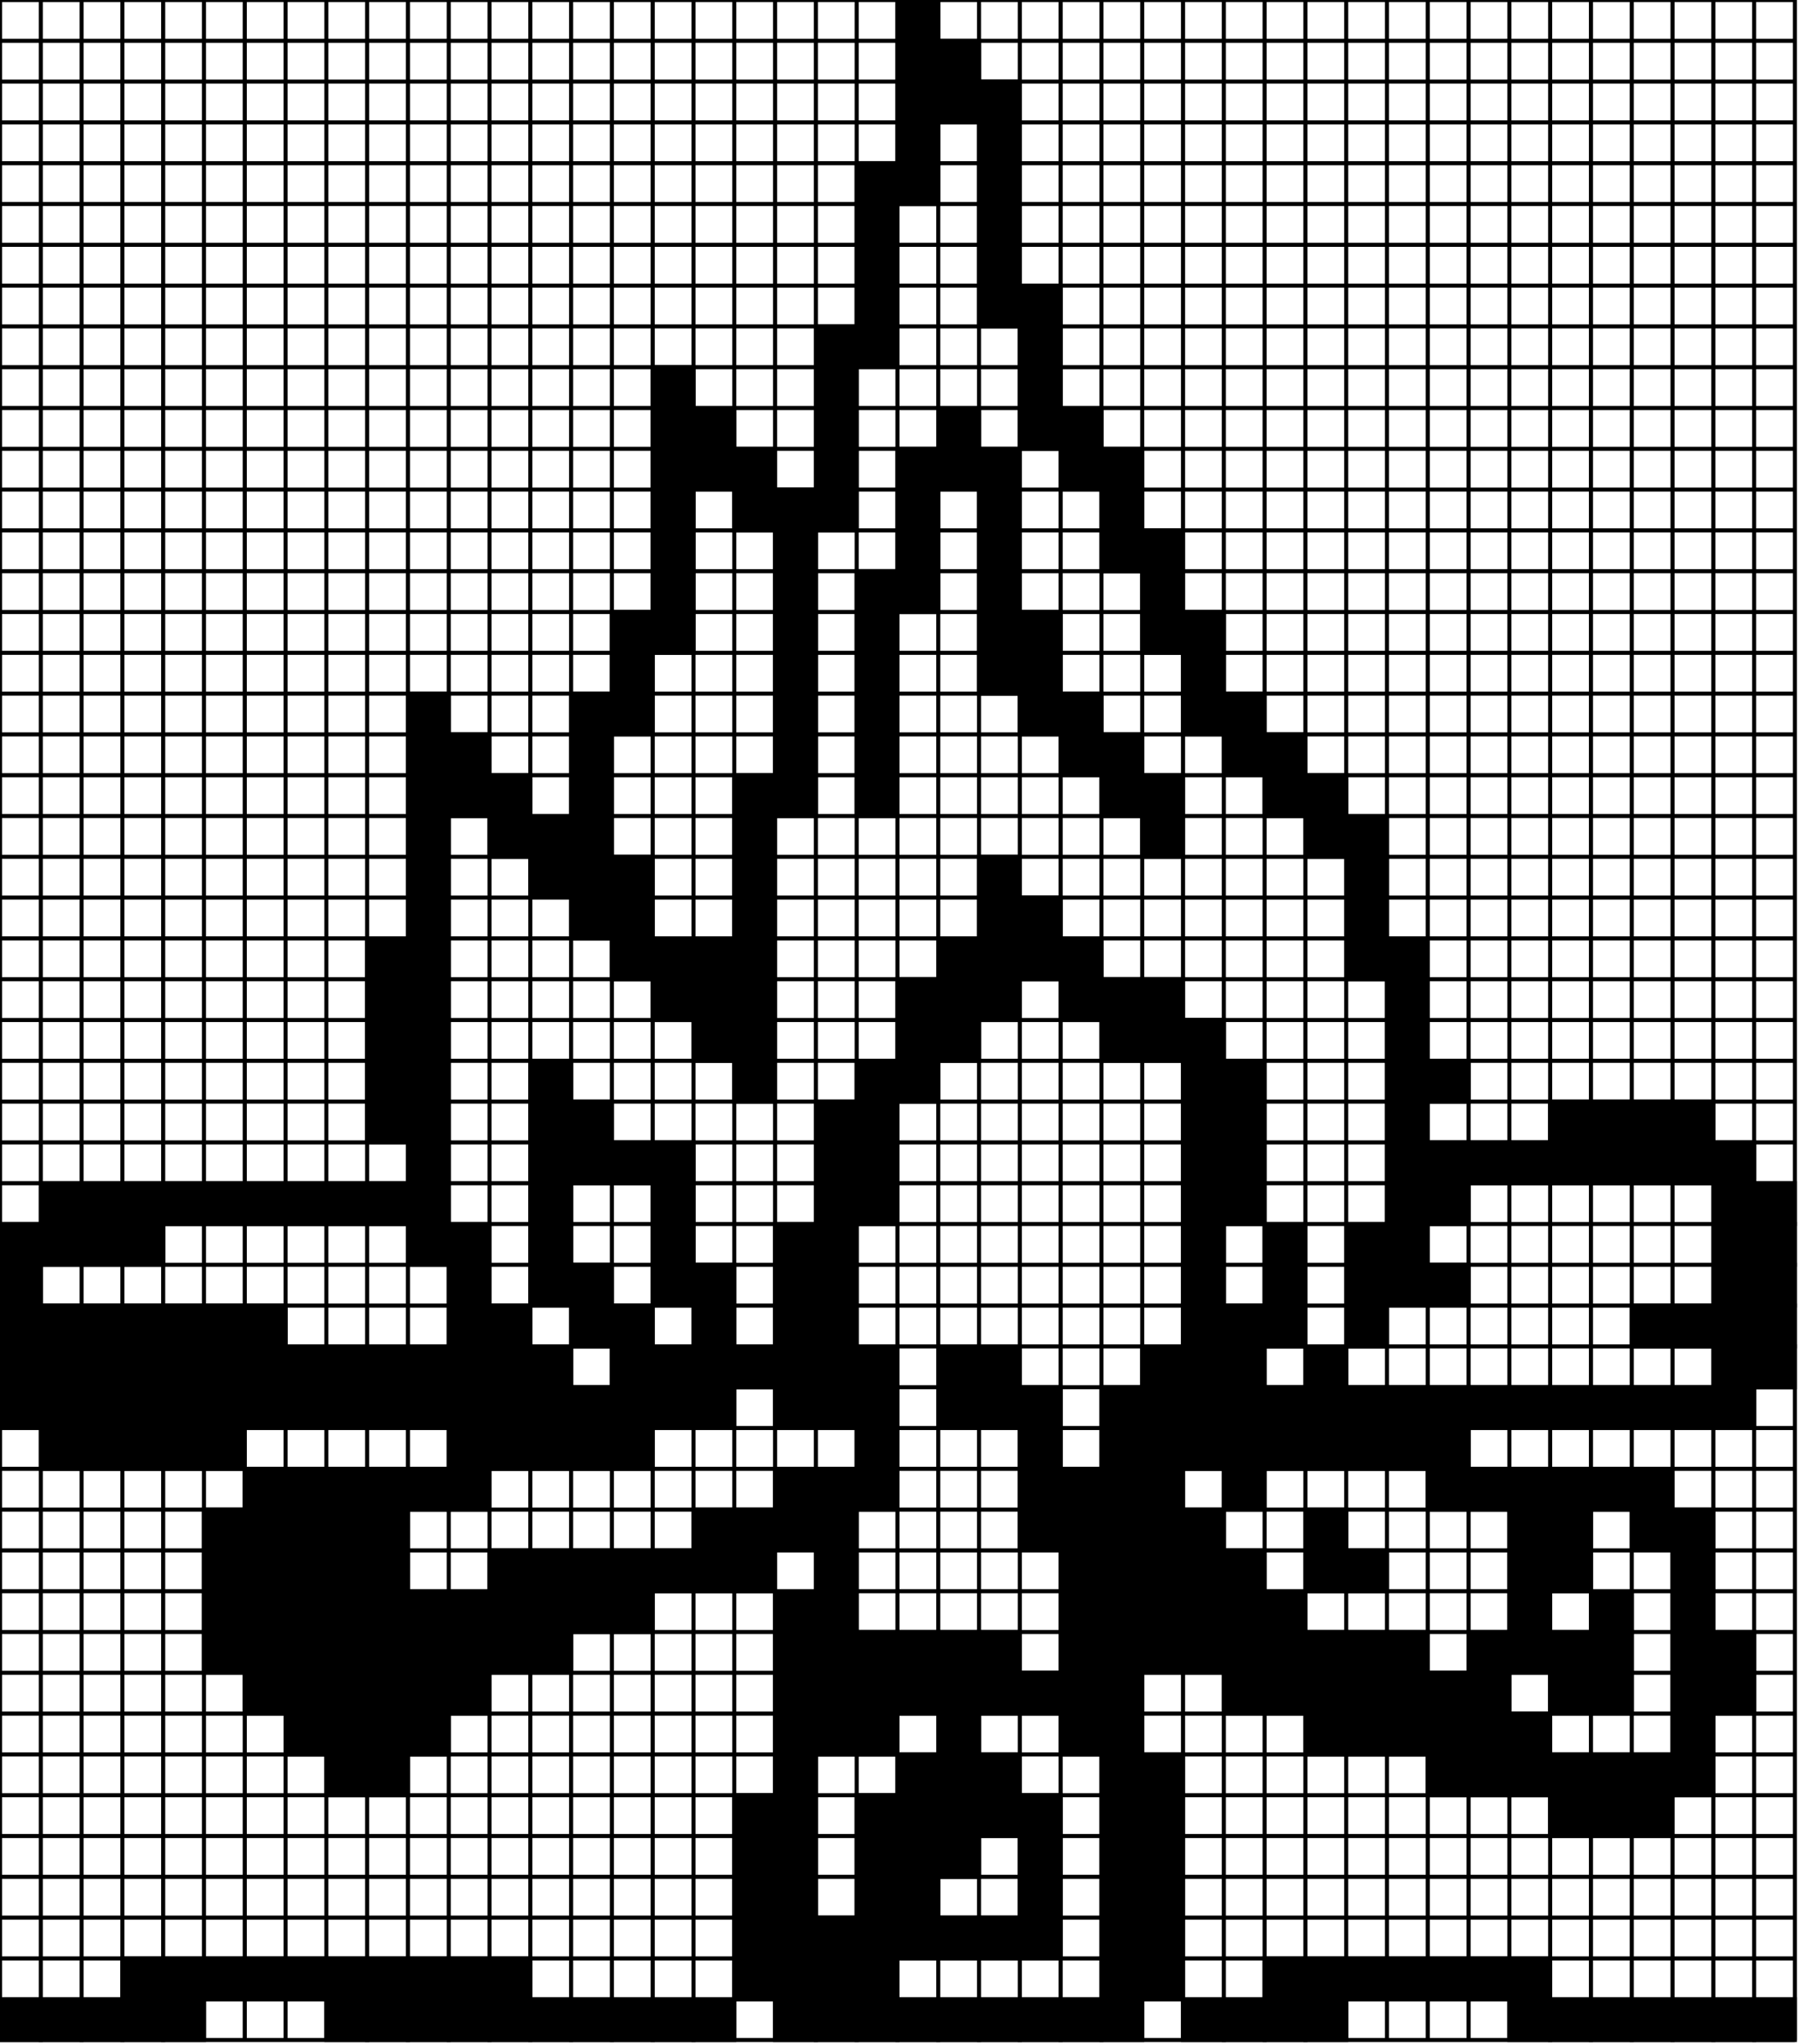 <?xml version="1.0" standalone="no"?>
<!DOCTYPE svg PUBLIC "-//W3C//DTD SVG 1.1//EN"
  "http://www.w3.org/Graphics/SVG/1.1/DTD/svg11.dtd">
<svg width="441" height="501" version="1.1"
  xmlns="http://www.w3.org/2000/svg">
<line x1="0" y1="0" x2="440" y2="0" style="stroke:black;"/><line x1="0" y1="10" x2="440" y2="10" style="stroke:black;"/><line x1="0" y1="20" x2="440" y2="20" style="stroke:black;"/><line x1="0" y1="30" x2="440" y2="30" style="stroke:black;"/><line x1="0" y1="40" x2="440" y2="40" style="stroke:black;"/><line x1="0" y1="50" x2="440" y2="50" style="stroke:black;"/><line x1="0" y1="60" x2="440" y2="60" style="stroke:black;"/><line x1="0" y1="70" x2="440" y2="70" style="stroke:black;"/><line x1="0" y1="80" x2="440" y2="80" style="stroke:black;"/><line x1="0" y1="90" x2="440" y2="90" style="stroke:black;"/><line x1="0" y1="100" x2="440" y2="100" style="stroke:black;"/><line x1="0" y1="110" x2="440" y2="110" style="stroke:black;"/><line x1="0" y1="120" x2="440" y2="120" style="stroke:black;"/><line x1="0" y1="130" x2="440" y2="130" style="stroke:black;"/><line x1="0" y1="140" x2="440" y2="140" style="stroke:black;"/><line x1="0" y1="150" x2="440" y2="150" style="stroke:black;"/><line x1="0" y1="160" x2="440" y2="160" style="stroke:black;"/><line x1="0" y1="170" x2="440" y2="170" style="stroke:black;"/><line x1="0" y1="180" x2="440" y2="180" style="stroke:black;"/><line x1="0" y1="190" x2="440" y2="190" style="stroke:black;"/><line x1="0" y1="200" x2="440" y2="200" style="stroke:black;"/><line x1="0" y1="210" x2="440" y2="210" style="stroke:black;"/><line x1="0" y1="220" x2="440" y2="220" style="stroke:black;"/><line x1="0" y1="230" x2="440" y2="230" style="stroke:black;"/><line x1="0" y1="240" x2="440" y2="240" style="stroke:black;"/><line x1="0" y1="250" x2="440" y2="250" style="stroke:black;"/><line x1="0" y1="260" x2="440" y2="260" style="stroke:black;"/><line x1="0" y1="270" x2="440" y2="270" style="stroke:black;"/><line x1="0" y1="280" x2="440" y2="280" style="stroke:black;"/><line x1="0" y1="290" x2="440" y2="290" style="stroke:black;"/><line x1="0" y1="300" x2="440" y2="300" style="stroke:black;"/><line x1="0" y1="310" x2="440" y2="310" style="stroke:black;"/><line x1="0" y1="320" x2="440" y2="320" style="stroke:black;"/><line x1="0" y1="330" x2="440" y2="330" style="stroke:black;"/><line x1="0" y1="340" x2="440" y2="340" style="stroke:black;"/><line x1="0" y1="350" x2="440" y2="350" style="stroke:black;"/><line x1="0" y1="360" x2="440" y2="360" style="stroke:black;"/><line x1="0" y1="370" x2="440" y2="370" style="stroke:black;"/><line x1="0" y1="380" x2="440" y2="380" style="stroke:black;"/><line x1="0" y1="390" x2="440" y2="390" style="stroke:black;"/><line x1="0" y1="400" x2="440" y2="400" style="stroke:black;"/><line x1="0" y1="410" x2="440" y2="410" style="stroke:black;"/><line x1="0" y1="420" x2="440" y2="420" style="stroke:black;"/><line x1="0" y1="430" x2="440" y2="430" style="stroke:black;"/><line x1="0" y1="440" x2="440" y2="440" style="stroke:black;"/><line x1="0" y1="450" x2="440" y2="450" style="stroke:black;"/><line x1="0" y1="460" x2="440" y2="460" style="stroke:black;"/><line x1="0" y1="470" x2="440" y2="470" style="stroke:black;"/><line x1="0" y1="480" x2="440" y2="480" style="stroke:black;"/><line x1="0" y1="490" x2="440" y2="490" style="stroke:black;"/><line x1="0" y1="500" x2="440" y2="500" style="stroke:black;"/><line x1="0" y1="0" x2="0" y2="500" style="stroke:black;"/><line x1="10" y1="0" x2="10" y2="500" style="stroke:black;"/><line x1="20" y1="0" x2="20" y2="500" style="stroke:black;"/><line x1="30" y1="0" x2="30" y2="500" style="stroke:black;"/><line x1="40" y1="0" x2="40" y2="500" style="stroke:black;"/><line x1="50" y1="0" x2="50" y2="500" style="stroke:black;"/><line x1="60" y1="0" x2="60" y2="500" style="stroke:black;"/><line x1="70" y1="0" x2="70" y2="500" style="stroke:black;"/><line x1="80" y1="0" x2="80" y2="500" style="stroke:black;"/><line x1="90" y1="0" x2="90" y2="500" style="stroke:black;"/><line x1="100" y1="0" x2="100" y2="500" style="stroke:black;"/><line x1="110" y1="0" x2="110" y2="500" style="stroke:black;"/><line x1="120" y1="0" x2="120" y2="500" style="stroke:black;"/><line x1="130" y1="0" x2="130" y2="500" style="stroke:black;"/><line x1="140" y1="0" x2="140" y2="500" style="stroke:black;"/><line x1="150" y1="0" x2="150" y2="500" style="stroke:black;"/><line x1="160" y1="0" x2="160" y2="500" style="stroke:black;"/><line x1="170" y1="0" x2="170" y2="500" style="stroke:black;"/><line x1="180" y1="0" x2="180" y2="500" style="stroke:black;"/><line x1="190" y1="0" x2="190" y2="500" style="stroke:black;"/><line x1="200" y1="0" x2="200" y2="500" style="stroke:black;"/><line x1="210" y1="0" x2="210" y2="500" style="stroke:black;"/><line x1="220" y1="0" x2="220" y2="500" style="stroke:black;"/><line x1="230" y1="0" x2="230" y2="500" style="stroke:black;"/><line x1="240" y1="0" x2="240" y2="500" style="stroke:black;"/><line x1="250" y1="0" x2="250" y2="500" style="stroke:black;"/><line x1="260" y1="0" x2="260" y2="500" style="stroke:black;"/><line x1="270" y1="0" x2="270" y2="500" style="stroke:black;"/><line x1="280" y1="0" x2="280" y2="500" style="stroke:black;"/><line x1="290" y1="0" x2="290" y2="500" style="stroke:black;"/><line x1="300" y1="0" x2="300" y2="500" style="stroke:black;"/><line x1="310" y1="0" x2="310" y2="500" style="stroke:black;"/><line x1="320" y1="0" x2="320" y2="500" style="stroke:black;"/><line x1="330" y1="0" x2="330" y2="500" style="stroke:black;"/><line x1="340" y1="0" x2="340" y2="500" style="stroke:black;"/><line x1="350" y1="0" x2="350" y2="500" style="stroke:black;"/><line x1="360" y1="0" x2="360" y2="500" style="stroke:black;"/><line x1="370" y1="0" x2="370" y2="500" style="stroke:black;"/><line x1="380" y1="0" x2="380" y2="500" style="stroke:black;"/><line x1="390" y1="0" x2="390" y2="500" style="stroke:black;"/><line x1="400" y1="0" x2="400" y2="500" style="stroke:black;"/><line x1="410" y1="0" x2="410" y2="500" style="stroke:black;"/><line x1="420" y1="0" x2="420" y2="500" style="stroke:black;"/><line x1="430" y1="0" x2="430" y2="500" style="stroke:black;"/><line x1="440" y1="0" x2="440" y2="500" style="stroke:black;"/><rect x="220" y="0" width="10" height="10" rx="0" ry="0" style="stroke:black;"/><rect x="220" y="10" width="10" height="10" rx="0" ry="0" style="stroke:black;"/><rect x="230" y="10" width="10" height="10" rx="0" ry="0" style="stroke:black;"/><rect x="220" y="20" width="10" height="10" rx="0" ry="0" style="stroke:black;"/><rect x="230" y="20" width="10" height="10" rx="0" ry="0" style="stroke:black;"/><rect x="240" y="20" width="10" height="10" rx="0" ry="0" style="stroke:black;"/><rect x="220" y="30" width="10" height="10" rx="0" ry="0" style="stroke:black;"/><rect x="240" y="30" width="10" height="10" rx="0" ry="0" style="stroke:black;"/><rect x="210" y="40" width="10" height="10" rx="0" ry="0" style="stroke:black;"/><rect x="220" y="40" width="10" height="10" rx="0" ry="0" style="stroke:black;"/><rect x="240" y="40" width="10" height="10" rx="0" ry="0" style="stroke:black;"/><rect x="210" y="50" width="10" height="10" rx="0" ry="0" style="stroke:black;"/><rect x="240" y="50" width="10" height="10" rx="0" ry="0" style="stroke:black;"/><rect x="210" y="60" width="10" height="10" rx="0" ry="0" style="stroke:black;"/><rect x="240" y="60" width="10" height="10" rx="0" ry="0" style="stroke:black;"/><rect x="210" y="70" width="10" height="10" rx="0" ry="0" style="stroke:black;"/><rect x="240" y="70" width="10" height="10" rx="0" ry="0" style="stroke:black;"/><rect x="250" y="70" width="10" height="10" rx="0" ry="0" style="stroke:black;"/><rect x="200" y="80" width="10" height="10" rx="0" ry="0" style="stroke:black;"/><rect x="210" y="80" width="10" height="10" rx="0" ry="0" style="stroke:black;"/><rect x="250" y="80" width="10" height="10" rx="0" ry="0" style="stroke:black;"/><rect x="160" y="90" width="10" height="10" rx="0" ry="0" style="stroke:black;"/><rect x="200" y="90" width="10" height="10" rx="0" ry="0" style="stroke:black;"/><rect x="250" y="90" width="10" height="10" rx="0" ry="0" style="stroke:black;"/><rect x="160" y="100" width="10" height="10" rx="0" ry="0" style="stroke:black;"/><rect x="170" y="100" width="10" height="10" rx="0" ry="0" style="stroke:black;"/><rect x="200" y="100" width="10" height="10" rx="0" ry="0" style="stroke:black;"/><rect x="230" y="100" width="10" height="10" rx="0" ry="0" style="stroke:black;"/><rect x="250" y="100" width="10" height="10" rx="0" ry="0" style="stroke:black;"/><rect x="260" y="100" width="10" height="10" rx="0" ry="0" style="stroke:black;"/><rect x="160" y="110" width="10" height="10" rx="0" ry="0" style="stroke:black;"/><rect x="170" y="110" width="10" height="10" rx="0" ry="0" style="stroke:black;"/><rect x="180" y="110" width="10" height="10" rx="0" ry="0" style="stroke:black;"/><rect x="200" y="110" width="10" height="10" rx="0" ry="0" style="stroke:black;"/><rect x="220" y="110" width="10" height="10" rx="0" ry="0" style="stroke:black;"/><rect x="230" y="110" width="10" height="10" rx="0" ry="0" style="stroke:black;"/><rect x="240" y="110" width="10" height="10" rx="0" ry="0" style="stroke:black;"/><rect x="260" y="110" width="10" height="10" rx="0" ry="0" style="stroke:black;"/><rect x="270" y="110" width="10" height="10" rx="0" ry="0" style="stroke:black;"/><rect x="160" y="120" width="10" height="10" rx="0" ry="0" style="stroke:black;"/><rect x="180" y="120" width="10" height="10" rx="0" ry="0" style="stroke:black;"/><rect x="190" y="120" width="10" height="10" rx="0" ry="0" style="stroke:black;"/><rect x="200" y="120" width="10" height="10" rx="0" ry="0" style="stroke:black;"/><rect x="220" y="120" width="10" height="10" rx="0" ry="0" style="stroke:black;"/><rect x="240" y="120" width="10" height="10" rx="0" ry="0" style="stroke:black;"/><rect x="270" y="120" width="10" height="10" rx="0" ry="0" style="stroke:black;"/><rect x="160" y="130" width="10" height="10" rx="0" ry="0" style="stroke:black;"/><rect x="190" y="130" width="10" height="10" rx="0" ry="0" style="stroke:black;"/><rect x="220" y="130" width="10" height="10" rx="0" ry="0" style="stroke:black;"/><rect x="240" y="130" width="10" height="10" rx="0" ry="0" style="stroke:black;"/><rect x="270" y="130" width="10" height="10" rx="0" ry="0" style="stroke:black;"/><rect x="280" y="130" width="10" height="10" rx="0" ry="0" style="stroke:black;"/><rect x="160" y="140" width="10" height="10" rx="0" ry="0" style="stroke:black;"/><rect x="190" y="140" width="10" height="10" rx="0" ry="0" style="stroke:black;"/><rect x="210" y="140" width="10" height="10" rx="0" ry="0" style="stroke:black;"/><rect x="220" y="140" width="10" height="10" rx="0" ry="0" style="stroke:black;"/><rect x="240" y="140" width="10" height="10" rx="0" ry="0" style="stroke:black;"/><rect x="280" y="140" width="10" height="10" rx="0" ry="0" style="stroke:black;"/><rect x="150" y="150" width="10" height="10" rx="0" ry="0" style="stroke:black;"/><rect x="160" y="150" width="10" height="10" rx="0" ry="0" style="stroke:black;"/><rect x="190" y="150" width="10" height="10" rx="0" ry="0" style="stroke:black;"/><rect x="210" y="150" width="10" height="10" rx="0" ry="0" style="stroke:black;"/><rect x="240" y="150" width="10" height="10" rx="0" ry="0" style="stroke:black;"/><rect x="250" y="150" width="10" height="10" rx="0" ry="0" style="stroke:black;"/><rect x="280" y="150" width="10" height="10" rx="0" ry="0" style="stroke:black;"/><rect x="290" y="150" width="10" height="10" rx="0" ry="0" style="stroke:black;"/><rect x="150" y="160" width="10" height="10" rx="0" ry="0" style="stroke:black;"/><rect x="190" y="160" width="10" height="10" rx="0" ry="0" style="stroke:black;"/><rect x="210" y="160" width="10" height="10" rx="0" ry="0" style="stroke:black;"/><rect x="240" y="160" width="10" height="10" rx="0" ry="0" style="stroke:black;"/><rect x="250" y="160" width="10" height="10" rx="0" ry="0" style="stroke:black;"/><rect x="290" y="160" width="10" height="10" rx="0" ry="0" style="stroke:black;"/><rect x="100" y="170" width="10" height="10" rx="0" ry="0" style="stroke:black;"/><rect x="140" y="170" width="10" height="10" rx="0" ry="0" style="stroke:black;"/><rect x="150" y="170" width="10" height="10" rx="0" ry="0" style="stroke:black;"/><rect x="190" y="170" width="10" height="10" rx="0" ry="0" style="stroke:black;"/><rect x="210" y="170" width="10" height="10" rx="0" ry="0" style="stroke:black;"/><rect x="250" y="170" width="10" height="10" rx="0" ry="0" style="stroke:black;"/><rect x="260" y="170" width="10" height="10" rx="0" ry="0" style="stroke:black;"/><rect x="290" y="170" width="10" height="10" rx="0" ry="0" style="stroke:black;"/><rect x="300" y="170" width="10" height="10" rx="0" ry="0" style="stroke:black;"/><rect x="100" y="180" width="10" height="10" rx="0" ry="0" style="stroke:black;"/><rect x="110" y="180" width="10" height="10" rx="0" ry="0" style="stroke:black;"/><rect x="140" y="180" width="10" height="10" rx="0" ry="0" style="stroke:black;"/><rect x="190" y="180" width="10" height="10" rx="0" ry="0" style="stroke:black;"/><rect x="210" y="180" width="10" height="10" rx="0" ry="0" style="stroke:black;"/><rect x="260" y="180" width="10" height="10" rx="0" ry="0" style="stroke:black;"/><rect x="270" y="180" width="10" height="10" rx="0" ry="0" style="stroke:black;"/><rect x="300" y="180" width="10" height="10" rx="0" ry="0" style="stroke:black;"/><rect x="310" y="180" width="10" height="10" rx="0" ry="0" style="stroke:black;"/><rect x="100" y="190" width="10" height="10" rx="0" ry="0" style="stroke:black;"/><rect x="110" y="190" width="10" height="10" rx="0" ry="0" style="stroke:black;"/><rect x="120" y="190" width="10" height="10" rx="0" ry="0" style="stroke:black;"/><rect x="140" y="190" width="10" height="10" rx="0" ry="0" style="stroke:black;"/><rect x="180" y="190" width="10" height="10" rx="0" ry="0" style="stroke:black;"/><rect x="190" y="190" width="10" height="10" rx="0" ry="0" style="stroke:black;"/><rect x="210" y="190" width="10" height="10" rx="0" ry="0" style="stroke:black;"/><rect x="270" y="190" width="10" height="10" rx="0" ry="0" style="stroke:black;"/><rect x="280" y="190" width="10" height="10" rx="0" ry="0" style="stroke:black;"/><rect x="310" y="190" width="10" height="10" rx="0" ry="0" style="stroke:black;"/><rect x="320" y="190" width="10" height="10" rx="0" ry="0" style="stroke:black;"/><rect x="100" y="200" width="10" height="10" rx="0" ry="0" style="stroke:black;"/><rect x="120" y="200" width="10" height="10" rx="0" ry="0" style="stroke:black;"/><rect x="130" y="200" width="10" height="10" rx="0" ry="0" style="stroke:black;"/><rect x="140" y="200" width="10" height="10" rx="0" ry="0" style="stroke:black;"/><rect x="180" y="200" width="10" height="10" rx="0" ry="0" style="stroke:black;"/><rect x="280" y="200" width="10" height="10" rx="0" ry="0" style="stroke:black;"/><rect x="320" y="200" width="10" height="10" rx="0" ry="0" style="stroke:black;"/><rect x="330" y="200" width="10" height="10" rx="0" ry="0" style="stroke:black;"/><rect x="100" y="210" width="10" height="10" rx="0" ry="0" style="stroke:black;"/><rect x="130" y="210" width="10" height="10" rx="0" ry="0" style="stroke:black;"/><rect x="140" y="210" width="10" height="10" rx="0" ry="0" style="stroke:black;"/><rect x="150" y="210" width="10" height="10" rx="0" ry="0" style="stroke:black;"/><rect x="180" y="210" width="10" height="10" rx="0" ry="0" style="stroke:black;"/><rect x="240" y="210" width="10" height="10" rx="0" ry="0" style="stroke:black;"/><rect x="330" y="210" width="10" height="10" rx="0" ry="0" style="stroke:black;"/><rect x="100" y="220" width="10" height="10" rx="0" ry="0" style="stroke:black;"/><rect x="140" y="220" width="10" height="10" rx="0" ry="0" style="stroke:black;"/><rect x="150" y="220" width="10" height="10" rx="0" ry="0" style="stroke:black;"/><rect x="180" y="220" width="10" height="10" rx="0" ry="0" style="stroke:black;"/><rect x="240" y="220" width="10" height="10" rx="0" ry="0" style="stroke:black;"/><rect x="250" y="220" width="10" height="10" rx="0" ry="0" style="stroke:black;"/><rect x="330" y="220" width="10" height="10" rx="0" ry="0" style="stroke:black;"/><rect x="90" y="230" width="10" height="10" rx="0" ry="0" style="stroke:black;"/><rect x="100" y="230" width="10" height="10" rx="0" ry="0" style="stroke:black;"/><rect x="150" y="230" width="10" height="10" rx="0" ry="0" style="stroke:black;"/><rect x="160" y="230" width="10" height="10" rx="0" ry="0" style="stroke:black;"/><rect x="170" y="230" width="10" height="10" rx="0" ry="0" style="stroke:black;"/><rect x="180" y="230" width="10" height="10" rx="0" ry="0" style="stroke:black;"/><rect x="230" y="230" width="10" height="10" rx="0" ry="0" style="stroke:black;"/><rect x="240" y="230" width="10" height="10" rx="0" ry="0" style="stroke:black;"/><rect x="250" y="230" width="10" height="10" rx="0" ry="0" style="stroke:black;"/><rect x="260" y="230" width="10" height="10" rx="0" ry="0" style="stroke:black;"/><rect x="330" y="230" width="10" height="10" rx="0" ry="0" style="stroke:black;"/><rect x="340" y="230" width="10" height="10" rx="0" ry="0" style="stroke:black;"/><rect x="90" y="240" width="10" height="10" rx="0" ry="0" style="stroke:black;"/><rect x="100" y="240" width="10" height="10" rx="0" ry="0" style="stroke:black;"/><rect x="160" y="240" width="10" height="10" rx="0" ry="0" style="stroke:black;"/><rect x="170" y="240" width="10" height="10" rx="0" ry="0" style="stroke:black;"/><rect x="180" y="240" width="10" height="10" rx="0" ry="0" style="stroke:black;"/><rect x="220" y="240" width="10" height="10" rx="0" ry="0" style="stroke:black;"/><rect x="230" y="240" width="10" height="10" rx="0" ry="0" style="stroke:black;"/><rect x="240" y="240" width="10" height="10" rx="0" ry="0" style="stroke:black;"/><rect x="260" y="240" width="10" height="10" rx="0" ry="0" style="stroke:black;"/><rect x="270" y="240" width="10" height="10" rx="0" ry="0" style="stroke:black;"/><rect x="280" y="240" width="10" height="10" rx="0" ry="0" style="stroke:black;"/><rect x="340" y="240" width="10" height="10" rx="0" ry="0" style="stroke:black;"/><rect x="90" y="250" width="10" height="10" rx="0" ry="0" style="stroke:black;"/><rect x="100" y="250" width="10" height="10" rx="0" ry="0" style="stroke:black;"/><rect x="170" y="250" width="10" height="10" rx="0" ry="0" style="stroke:black;"/><rect x="180" y="250" width="10" height="10" rx="0" ry="0" style="stroke:black;"/><rect x="220" y="250" width="10" height="10" rx="0" ry="0" style="stroke:black;"/><rect x="230" y="250" width="10" height="10" rx="0" ry="0" style="stroke:black;"/><rect x="270" y="250" width="10" height="10" rx="0" ry="0" style="stroke:black;"/><rect x="280" y="250" width="10" height="10" rx="0" ry="0" style="stroke:black;"/><rect x="290" y="250" width="10" height="10" rx="0" ry="0" style="stroke:black;"/><rect x="340" y="250" width="10" height="10" rx="0" ry="0" style="stroke:black;"/><rect x="90" y="260" width="10" height="10" rx="0" ry="0" style="stroke:black;"/><rect x="100" y="260" width="10" height="10" rx="0" ry="0" style="stroke:black;"/><rect x="130" y="260" width="10" height="10" rx="0" ry="0" style="stroke:black;"/><rect x="180" y="260" width="10" height="10" rx="0" ry="0" style="stroke:black;"/><rect x="210" y="260" width="10" height="10" rx="0" ry="0" style="stroke:black;"/><rect x="220" y="260" width="10" height="10" rx="0" ry="0" style="stroke:black;"/><rect x="290" y="260" width="10" height="10" rx="0" ry="0" style="stroke:black;"/><rect x="300" y="260" width="10" height="10" rx="0" ry="0" style="stroke:black;"/><rect x="340" y="260" width="10" height="10" rx="0" ry="0" style="stroke:black;"/><rect x="350" y="260" width="10" height="10" rx="0" ry="0" style="stroke:black;"/><rect x="90" y="270" width="10" height="10" rx="0" ry="0" style="stroke:black;"/><rect x="100" y="270" width="10" height="10" rx="0" ry="0" style="stroke:black;"/><rect x="130" y="270" width="10" height="10" rx="0" ry="0" style="stroke:black;"/><rect x="140" y="270" width="10" height="10" rx="0" ry="0" style="stroke:black;"/><rect x="200" y="270" width="10" height="10" rx="0" ry="0" style="stroke:black;"/><rect x="210" y="270" width="10" height="10" rx="0" ry="0" style="stroke:black;"/><rect x="290" y="270" width="10" height="10" rx="0" ry="0" style="stroke:black;"/><rect x="300" y="270" width="10" height="10" rx="0" ry="0" style="stroke:black;"/><rect x="340" y="270" width="10" height="10" rx="0" ry="0" style="stroke:black;"/><rect x="380" y="270" width="10" height="10" rx="0" ry="0" style="stroke:black;"/><rect x="390" y="270" width="10" height="10" rx="0" ry="0" style="stroke:black;"/><rect x="400" y="270" width="10" height="10" rx="0" ry="0" style="stroke:black;"/><rect x="410" y="270" width="10" height="10" rx="0" ry="0" style="stroke:black;"/><rect x="100" y="280" width="10" height="10" rx="0" ry="0" style="stroke:black;"/><rect x="130" y="280" width="10" height="10" rx="0" ry="0" style="stroke:black;"/><rect x="140" y="280" width="10" height="10" rx="0" ry="0" style="stroke:black;"/><rect x="150" y="280" width="10" height="10" rx="0" ry="0" style="stroke:black;"/><rect x="160" y="280" width="10" height="10" rx="0" ry="0" style="stroke:black;"/><rect x="200" y="280" width="10" height="10" rx="0" ry="0" style="stroke:black;"/><rect x="210" y="280" width="10" height="10" rx="0" ry="0" style="stroke:black;"/><rect x="290" y="280" width="10" height="10" rx="0" ry="0" style="stroke:black;"/><rect x="300" y="280" width="10" height="10" rx="0" ry="0" style="stroke:black;"/><rect x="340" y="280" width="10" height="10" rx="0" ry="0" style="stroke:black;"/><rect x="350" y="280" width="10" height="10" rx="0" ry="0" style="stroke:black;"/><rect x="360" y="280" width="10" height="10" rx="0" ry="0" style="stroke:black;"/><rect x="370" y="280" width="10" height="10" rx="0" ry="0" style="stroke:black;"/><rect x="380" y="280" width="10" height="10" rx="0" ry="0" style="stroke:black;"/><rect x="390" y="280" width="10" height="10" rx="0" ry="0" style="stroke:black;"/><rect x="400" y="280" width="10" height="10" rx="0" ry="0" style="stroke:black;"/><rect x="410" y="280" width="10" height="10" rx="0" ry="0" style="stroke:black;"/><rect x="420" y="280" width="10" height="10" rx="0" ry="0" style="stroke:black;"/><rect x="10" y="290" width="10" height="10" rx="0" ry="0" style="stroke:black;"/><rect x="20" y="290" width="10" height="10" rx="0" ry="0" style="stroke:black;"/><rect x="30" y="290" width="10" height="10" rx="0" ry="0" style="stroke:black;"/><rect x="40" y="290" width="10" height="10" rx="0" ry="0" style="stroke:black;"/><rect x="50" y="290" width="10" height="10" rx="0" ry="0" style="stroke:black;"/><rect x="60" y="290" width="10" height="10" rx="0" ry="0" style="stroke:black;"/><rect x="70" y="290" width="10" height="10" rx="0" ry="0" style="stroke:black;"/><rect x="80" y="290" width="10" height="10" rx="0" ry="0" style="stroke:black;"/><rect x="90" y="290" width="10" height="10" rx="0" ry="0" style="stroke:black;"/><rect x="100" y="290" width="10" height="10" rx="0" ry="0" style="stroke:black;"/><rect x="130" y="290" width="10" height="10" rx="0" ry="0" style="stroke:black;"/><rect x="160" y="290" width="10" height="10" rx="0" ry="0" style="stroke:black;"/><rect x="200" y="290" width="10" height="10" rx="0" ry="0" style="stroke:black;"/><rect x="210" y="290" width="10" height="10" rx="0" ry="0" style="stroke:black;"/><rect x="290" y="290" width="10" height="10" rx="0" ry="0" style="stroke:black;"/><rect x="300" y="290" width="10" height="10" rx="0" ry="0" style="stroke:black;"/><rect x="340" y="290" width="10" height="10" rx="0" ry="0" style="stroke:black;"/><rect x="350" y="290" width="10" height="10" rx="0" ry="0" style="stroke:black;"/><rect x="420" y="290" width="10" height="10" rx="0" ry="0" style="stroke:black;"/><rect x="430" y="290" width="10" height="10" rx="0" ry="0" style="stroke:black;"/><rect x="0" y="300" width="10" height="10" rx="0" ry="0" style="stroke:black;"/><rect x="10" y="300" width="10" height="10" rx="0" ry="0" style="stroke:black;"/><rect x="20" y="300" width="10" height="10" rx="0" ry="0" style="stroke:black;"/><rect x="30" y="300" width="10" height="10" rx="0" ry="0" style="stroke:black;"/><rect x="100" y="300" width="10" height="10" rx="0" ry="0" style="stroke:black;"/><rect x="110" y="300" width="10" height="10" rx="0" ry="0" style="stroke:black;"/><rect x="130" y="300" width="10" height="10" rx="0" ry="0" style="stroke:black;"/><rect x="160" y="300" width="10" height="10" rx="0" ry="0" style="stroke:black;"/><rect x="190" y="300" width="10" height="10" rx="0" ry="0" style="stroke:black;"/><rect x="200" y="300" width="10" height="10" rx="0" ry="0" style="stroke:black;"/><rect x="290" y="300" width="10" height="10" rx="0" ry="0" style="stroke:black;"/><rect x="310" y="300" width="10" height="10" rx="0" ry="0" style="stroke:black;"/><rect x="330" y="300" width="10" height="10" rx="0" ry="0" style="stroke:black;"/><rect x="340" y="300" width="10" height="10" rx="0" ry="0" style="stroke:black;"/><rect x="420" y="300" width="10" height="10" rx="0" ry="0" style="stroke:black;"/><rect x="430" y="300" width="10" height="10" rx="0" ry="0" style="stroke:black;"/><rect x="0" y="310" width="10" height="10" rx="0" ry="0" style="stroke:black;"/><rect x="110" y="310" width="10" height="10" rx="0" ry="0" style="stroke:black;"/><rect x="130" y="310" width="10" height="10" rx="0" ry="0" style="stroke:black;"/><rect x="140" y="310" width="10" height="10" rx="0" ry="0" style="stroke:black;"/><rect x="160" y="310" width="10" height="10" rx="0" ry="0" style="stroke:black;"/><rect x="170" y="310" width="10" height="10" rx="0" ry="0" style="stroke:black;"/><rect x="190" y="310" width="10" height="10" rx="0" ry="0" style="stroke:black;"/><rect x="200" y="310" width="10" height="10" rx="0" ry="0" style="stroke:black;"/><rect x="290" y="310" width="10" height="10" rx="0" ry="0" style="stroke:black;"/><rect x="310" y="310" width="10" height="10" rx="0" ry="0" style="stroke:black;"/><rect x="330" y="310" width="10" height="10" rx="0" ry="0" style="stroke:black;"/><rect x="340" y="310" width="10" height="10" rx="0" ry="0" style="stroke:black;"/><rect x="350" y="310" width="10" height="10" rx="0" ry="0" style="stroke:black;"/><rect x="420" y="310" width="10" height="10" rx="0" ry="0" style="stroke:black;"/><rect x="430" y="310" width="10" height="10" rx="0" ry="0" style="stroke:black;"/><rect x="0" y="320" width="10" height="10" rx="0" ry="0" style="stroke:black;"/><rect x="10" y="320" width="10" height="10" rx="0" ry="0" style="stroke:black;"/><rect x="20" y="320" width="10" height="10" rx="0" ry="0" style="stroke:black;"/><rect x="30" y="320" width="10" height="10" rx="0" ry="0" style="stroke:black;"/><rect x="40" y="320" width="10" height="10" rx="0" ry="0" style="stroke:black;"/><rect x="50" y="320" width="10" height="10" rx="0" ry="0" style="stroke:black;"/><rect x="60" y="320" width="10" height="10" rx="0" ry="0" style="stroke:black;"/><rect x="110" y="320" width="10" height="10" rx="0" ry="0" style="stroke:black;"/><rect x="120" y="320" width="10" height="10" rx="0" ry="0" style="stroke:black;"/><rect x="140" y="320" width="10" height="10" rx="0" ry="0" style="stroke:black;"/><rect x="150" y="320" width="10" height="10" rx="0" ry="0" style="stroke:black;"/><rect x="170" y="320" width="10" height="10" rx="0" ry="0" style="stroke:black;"/><rect x="190" y="320" width="10" height="10" rx="0" ry="0" style="stroke:black;"/><rect x="200" y="320" width="10" height="10" rx="0" ry="0" style="stroke:black;"/><rect x="290" y="320" width="10" height="10" rx="0" ry="0" style="stroke:black;"/><rect x="300" y="320" width="10" height="10" rx="0" ry="0" style="stroke:black;"/><rect x="310" y="320" width="10" height="10" rx="0" ry="0" style="stroke:black;"/><rect x="330" y="320" width="10" height="10" rx="0" ry="0" style="stroke:black;"/><rect x="400" y="320" width="10" height="10" rx="0" ry="0" style="stroke:black;"/><rect x="410" y="320" width="10" height="10" rx="0" ry="0" style="stroke:black;"/><rect x="420" y="320" width="10" height="10" rx="0" ry="0" style="stroke:black;"/><rect x="430" y="320" width="10" height="10" rx="0" ry="0" style="stroke:black;"/><rect x="0" y="330" width="10" height="10" rx="0" ry="0" style="stroke:black;"/><rect x="10" y="330" width="10" height="10" rx="0" ry="0" style="stroke:black;"/><rect x="20" y="330" width="10" height="10" rx="0" ry="0" style="stroke:black;"/><rect x="30" y="330" width="10" height="10" rx="0" ry="0" style="stroke:black;"/><rect x="40" y="330" width="10" height="10" rx="0" ry="0" style="stroke:black;"/><rect x="50" y="330" width="10" height="10" rx="0" ry="0" style="stroke:black;"/><rect x="60" y="330" width="10" height="10" rx="0" ry="0" style="stroke:black;"/><rect x="70" y="330" width="10" height="10" rx="0" ry="0" style="stroke:black;"/><rect x="80" y="330" width="10" height="10" rx="0" ry="0" style="stroke:black;"/><rect x="90" y="330" width="10" height="10" rx="0" ry="0" style="stroke:black;"/><rect x="100" y="330" width="10" height="10" rx="0" ry="0" style="stroke:black;"/><rect x="110" y="330" width="10" height="10" rx="0" ry="0" style="stroke:black;"/><rect x="120" y="330" width="10" height="10" rx="0" ry="0" style="stroke:black;"/><rect x="130" y="330" width="10" height="10" rx="0" ry="0" style="stroke:black;"/><rect x="150" y="330" width="10" height="10" rx="0" ry="0" style="stroke:black;"/><rect x="160" y="330" width="10" height="10" rx="0" ry="0" style="stroke:black;"/><rect x="170" y="330" width="10" height="10" rx="0" ry="0" style="stroke:black;"/><rect x="180" y="330" width="10" height="10" rx="0" ry="0" style="stroke:black;"/><rect x="190" y="330" width="10" height="10" rx="0" ry="0" style="stroke:black;"/><rect x="200" y="330" width="10" height="10" rx="0" ry="0" style="stroke:black;"/><rect x="210" y="330" width="10" height="10" rx="0" ry="0" style="stroke:black;"/><rect x="230" y="330" width="10" height="10" rx="0" ry="0" style="stroke:black;"/><rect x="240" y="330" width="10" height="10" rx="0" ry="0" style="stroke:black;"/><rect x="280" y="330" width="10" height="10" rx="0" ry="0" style="stroke:black;"/><rect x="290" y="330" width="10" height="10" rx="0" ry="0" style="stroke:black;"/><rect x="300" y="330" width="10" height="10" rx="0" ry="0" style="stroke:black;"/><rect x="320" y="330" width="10" height="10" rx="0" ry="0" style="stroke:black;"/><rect x="420" y="330" width="10" height="10" rx="0" ry="0" style="stroke:black;"/><rect x="430" y="330" width="10" height="10" rx="0" ry="0" style="stroke:black;"/><rect x="0" y="340" width="10" height="10" rx="0" ry="0" style="stroke:black;"/><rect x="10" y="340" width="10" height="10" rx="0" ry="0" style="stroke:black;"/><rect x="20" y="340" width="10" height="10" rx="0" ry="0" style="stroke:black;"/><rect x="30" y="340" width="10" height="10" rx="0" ry="0" style="stroke:black;"/><rect x="40" y="340" width="10" height="10" rx="0" ry="0" style="stroke:black;"/><rect x="50" y="340" width="10" height="10" rx="0" ry="0" style="stroke:black;"/><rect x="60" y="340" width="10" height="10" rx="0" ry="0" style="stroke:black;"/><rect x="70" y="340" width="10" height="10" rx="0" ry="0" style="stroke:black;"/><rect x="80" y="340" width="10" height="10" rx="0" ry="0" style="stroke:black;"/><rect x="90" y="340" width="10" height="10" rx="0" ry="0" style="stroke:black;"/><rect x="100" y="340" width="10" height="10" rx="0" ry="0" style="stroke:black;"/><rect x="110" y="340" width="10" height="10" rx="0" ry="0" style="stroke:black;"/><rect x="120" y="340" width="10" height="10" rx="0" ry="0" style="stroke:black;"/><rect x="130" y="340" width="10" height="10" rx="0" ry="0" style="stroke:black;"/><rect x="140" y="340" width="10" height="10" rx="0" ry="0" style="stroke:black;"/><rect x="150" y="340" width="10" height="10" rx="0" ry="0" style="stroke:black;"/><rect x="160" y="340" width="10" height="10" rx="0" ry="0" style="stroke:black;"/><rect x="170" y="340" width="10" height="10" rx="0" ry="0" style="stroke:black;"/><rect x="190" y="340" width="10" height="10" rx="0" ry="0" style="stroke:black;"/><rect x="200" y="340" width="10" height="10" rx="0" ry="0" style="stroke:black;"/><rect x="210" y="340" width="10" height="10" rx="0" ry="0" style="stroke:black;"/><rect x="230" y="340" width="10" height="10" rx="0" ry="0" style="stroke:black;"/><rect x="240" y="340" width="10" height="10" rx="0" ry="0" style="stroke:black;"/><rect x="250" y="340" width="10" height="10" rx="0" ry="0" style="stroke:black;"/><rect x="270" y="340" width="10" height="10" rx="0" ry="0" style="stroke:black;"/><rect x="280" y="340" width="10" height="10" rx="0" ry="0" style="stroke:black;"/><rect x="290" y="340" width="10" height="10" rx="0" ry="0" style="stroke:black;"/><rect x="300" y="340" width="10" height="10" rx="0" ry="0" style="stroke:black;"/><rect x="310" y="340" width="10" height="10" rx="0" ry="0" style="stroke:black;"/><rect x="320" y="340" width="10" height="10" rx="0" ry="0" style="stroke:black;"/><rect x="330" y="340" width="10" height="10" rx="0" ry="0" style="stroke:black;"/><rect x="340" y="340" width="10" height="10" rx="0" ry="0" style="stroke:black;"/><rect x="350" y="340" width="10" height="10" rx="0" ry="0" style="stroke:black;"/><rect x="360" y="340" width="10" height="10" rx="0" ry="0" style="stroke:black;"/><rect x="370" y="340" width="10" height="10" rx="0" ry="0" style="stroke:black;"/><rect x="380" y="340" width="10" height="10" rx="0" ry="0" style="stroke:black;"/><rect x="390" y="340" width="10" height="10" rx="0" ry="0" style="stroke:black;"/><rect x="400" y="340" width="10" height="10" rx="0" ry="0" style="stroke:black;"/><rect x="410" y="340" width="10" height="10" rx="0" ry="0" style="stroke:black;"/><rect x="420" y="340" width="10" height="10" rx="0" ry="0" style="stroke:black;"/><rect x="10" y="350" width="10" height="10" rx="0" ry="0" style="stroke:black;"/><rect x="20" y="350" width="10" height="10" rx="0" ry="0" style="stroke:black;"/><rect x="30" y="350" width="10" height="10" rx="0" ry="0" style="stroke:black;"/><rect x="40" y="350" width="10" height="10" rx="0" ry="0" style="stroke:black;"/><rect x="50" y="350" width="10" height="10" rx="0" ry="0" style="stroke:black;"/><rect x="110" y="350" width="10" height="10" rx="0" ry="0" style="stroke:black;"/><rect x="120" y="350" width="10" height="10" rx="0" ry="0" style="stroke:black;"/><rect x="130" y="350" width="10" height="10" rx="0" ry="0" style="stroke:black;"/><rect x="140" y="350" width="10" height="10" rx="0" ry="0" style="stroke:black;"/><rect x="150" y="350" width="10" height="10" rx="0" ry="0" style="stroke:black;"/><rect x="210" y="350" width="10" height="10" rx="0" ry="0" style="stroke:black;"/><rect x="250" y="350" width="10" height="10" rx="0" ry="0" style="stroke:black;"/><rect x="270" y="350" width="10" height="10" rx="0" ry="0" style="stroke:black;"/><rect x="280" y="350" width="10" height="10" rx="0" ry="0" style="stroke:black;"/><rect x="290" y="350" width="10" height="10" rx="0" ry="0" style="stroke:black;"/><rect x="300" y="350" width="10" height="10" rx="0" ry="0" style="stroke:black;"/><rect x="310" y="350" width="10" height="10" rx="0" ry="0" style="stroke:black;"/><rect x="320" y="350" width="10" height="10" rx="0" ry="0" style="stroke:black;"/><rect x="330" y="350" width="10" height="10" rx="0" ry="0" style="stroke:black;"/><rect x="340" y="350" width="10" height="10" rx="0" ry="0" style="stroke:black;"/><rect x="350" y="350" width="10" height="10" rx="0" ry="0" style="stroke:black;"/><rect x="60" y="360" width="10" height="10" rx="0" ry="0" style="stroke:black;"/><rect x="70" y="360" width="10" height="10" rx="0" ry="0" style="stroke:black;"/><rect x="80" y="360" width="10" height="10" rx="0" ry="0" style="stroke:black;"/><rect x="90" y="360" width="10" height="10" rx="0" ry="0" style="stroke:black;"/><rect x="100" y="360" width="10" height="10" rx="0" ry="0" style="stroke:black;"/><rect x="110" y="360" width="10" height="10" rx="0" ry="0" style="stroke:black;"/><rect x="190" y="360" width="10" height="10" rx="0" ry="0" style="stroke:black;"/><rect x="200" y="360" width="10" height="10" rx="0" ry="0" style="stroke:black;"/><rect x="210" y="360" width="10" height="10" rx="0" ry="0" style="stroke:black;"/><rect x="250" y="360" width="10" height="10" rx="0" ry="0" style="stroke:black;"/><rect x="260" y="360" width="10" height="10" rx="0" ry="0" style="stroke:black;"/><rect x="270" y="360" width="10" height="10" rx="0" ry="0" style="stroke:black;"/><rect x="280" y="360" width="10" height="10" rx="0" ry="0" style="stroke:black;"/><rect x="300" y="360" width="10" height="10" rx="0" ry="0" style="stroke:black;"/><rect x="350" y="360" width="10" height="10" rx="0" ry="0" style="stroke:black;"/><rect x="360" y="360" width="10" height="10" rx="0" ry="0" style="stroke:black;"/><rect x="370" y="360" width="10" height="10" rx="0" ry="0" style="stroke:black;"/><rect x="380" y="360" width="10" height="10" rx="0" ry="0" style="stroke:black;"/><rect x="390" y="360" width="10" height="10" rx="0" ry="0" style="stroke:black;"/><rect x="400" y="360" width="10" height="10" rx="0" ry="0" style="stroke:black;"/><rect x="50" y="370" width="10" height="10" rx="0" ry="0" style="stroke:black;"/><rect x="60" y="370" width="10" height="10" rx="0" ry="0" style="stroke:black;"/><rect x="70" y="370" width="10" height="10" rx="0" ry="0" style="stroke:black;"/><rect x="80" y="370" width="10" height="10" rx="0" ry="0" style="stroke:black;"/><rect x="90" y="370" width="10" height="10" rx="0" ry="0" style="stroke:black;"/><rect x="170" y="370" width="10" height="10" rx="0" ry="0" style="stroke:black;"/><rect x="180" y="370" width="10" height="10" rx="0" ry="0" style="stroke:black;"/><rect x="190" y="370" width="10" height="10" rx="0" ry="0" style="stroke:black;"/><rect x="200" y="370" width="10" height="10" rx="0" ry="0" style="stroke:black;"/><rect x="250" y="370" width="10" height="10" rx="0" ry="0" style="stroke:black;"/><rect x="260" y="370" width="10" height="10" rx="0" ry="0" style="stroke:black;"/><rect x="270" y="370" width="10" height="10" rx="0" ry="0" style="stroke:black;"/><rect x="280" y="370" width="10" height="10" rx="0" ry="0" style="stroke:black;"/><rect x="290" y="370" width="10" height="10" rx="0" ry="0" style="stroke:black;"/><rect x="320" y="370" width="10" height="10" rx="0" ry="0" style="stroke:black;"/><rect x="370" y="370" width="10" height="10" rx="0" ry="0" style="stroke:black;"/><rect x="380" y="370" width="10" height="10" rx="0" ry="0" style="stroke:black;"/><rect x="400" y="370" width="10" height="10" rx="0" ry="0" style="stroke:black;"/><rect x="410" y="370" width="10" height="10" rx="0" ry="0" style="stroke:black;"/><rect x="50" y="380" width="10" height="10" rx="0" ry="0" style="stroke:black;"/><rect x="60" y="380" width="10" height="10" rx="0" ry="0" style="stroke:black;"/><rect x="70" y="380" width="10" height="10" rx="0" ry="0" style="stroke:black;"/><rect x="80" y="380" width="10" height="10" rx="0" ry="0" style="stroke:black;"/><rect x="90" y="380" width="10" height="10" rx="0" ry="0" style="stroke:black;"/><rect x="120" y="380" width="10" height="10" rx="0" ry="0" style="stroke:black;"/><rect x="130" y="380" width="10" height="10" rx="0" ry="0" style="stroke:black;"/><rect x="140" y="380" width="10" height="10" rx="0" ry="0" style="stroke:black;"/><rect x="150" y="380" width="10" height="10" rx="0" ry="0" style="stroke:black;"/><rect x="160" y="380" width="10" height="10" rx="0" ry="0" style="stroke:black;"/><rect x="170" y="380" width="10" height="10" rx="0" ry="0" style="stroke:black;"/><rect x="180" y="380" width="10" height="10" rx="0" ry="0" style="stroke:black;"/><rect x="200" y="380" width="10" height="10" rx="0" ry="0" style="stroke:black;"/><rect x="260" y="380" width="10" height="10" rx="0" ry="0" style="stroke:black;"/><rect x="270" y="380" width="10" height="10" rx="0" ry="0" style="stroke:black;"/><rect x="280" y="380" width="10" height="10" rx="0" ry="0" style="stroke:black;"/><rect x="290" y="380" width="10" height="10" rx="0" ry="0" style="stroke:black;"/><rect x="300" y="380" width="10" height="10" rx="0" ry="0" style="stroke:black;"/><rect x="320" y="380" width="10" height="10" rx="0" ry="0" style="stroke:black;"/><rect x="330" y="380" width="10" height="10" rx="0" ry="0" style="stroke:black;"/><rect x="370" y="380" width="10" height="10" rx="0" ry="0" style="stroke:black;"/><rect x="380" y="380" width="10" height="10" rx="0" ry="0" style="stroke:black;"/><rect x="410" y="380" width="10" height="10" rx="0" ry="0" style="stroke:black;"/><rect x="50" y="390" width="10" height="10" rx="0" ry="0" style="stroke:black;"/><rect x="60" y="390" width="10" height="10" rx="0" ry="0" style="stroke:black;"/><rect x="70" y="390" width="10" height="10" rx="0" ry="0" style="stroke:black;"/><rect x="80" y="390" width="10" height="10" rx="0" ry="0" style="stroke:black;"/><rect x="90" y="390" width="10" height="10" rx="0" ry="0" style="stroke:black;"/><rect x="100" y="390" width="10" height="10" rx="0" ry="0" style="stroke:black;"/><rect x="110" y="390" width="10" height="10" rx="0" ry="0" style="stroke:black;"/><rect x="120" y="390" width="10" height="10" rx="0" ry="0" style="stroke:black;"/><rect x="130" y="390" width="10" height="10" rx="0" ry="0" style="stroke:black;"/><rect x="140" y="390" width="10" height="10" rx="0" ry="0" style="stroke:black;"/><rect x="150" y="390" width="10" height="10" rx="0" ry="0" style="stroke:black;"/><rect x="190" y="390" width="10" height="10" rx="0" ry="0" style="stroke:black;"/><rect x="200" y="390" width="10" height="10" rx="0" ry="0" style="stroke:black;"/><rect x="260" y="390" width="10" height="10" rx="0" ry="0" style="stroke:black;"/><rect x="270" y="390" width="10" height="10" rx="0" ry="0" style="stroke:black;"/><rect x="280" y="390" width="10" height="10" rx="0" ry="0" style="stroke:black;"/><rect x="290" y="390" width="10" height="10" rx="0" ry="0" style="stroke:black;"/><rect x="300" y="390" width="10" height="10" rx="0" ry="0" style="stroke:black;"/><rect x="310" y="390" width="10" height="10" rx="0" ry="0" style="stroke:black;"/><rect x="370" y="390" width="10" height="10" rx="0" ry="0" style="stroke:black;"/><rect x="390" y="390" width="10" height="10" rx="0" ry="0" style="stroke:black;"/><rect x="410" y="390" width="10" height="10" rx="0" ry="0" style="stroke:black;"/><rect x="50" y="400" width="10" height="10" rx="0" ry="0" style="stroke:black;"/><rect x="60" y="400" width="10" height="10" rx="0" ry="0" style="stroke:black;"/><rect x="70" y="400" width="10" height="10" rx="0" ry="0" style="stroke:black;"/><rect x="80" y="400" width="10" height="10" rx="0" ry="0" style="stroke:black;"/><rect x="90" y="400" width="10" height="10" rx="0" ry="0" style="stroke:black;"/><rect x="100" y="400" width="10" height="10" rx="0" ry="0" style="stroke:black;"/><rect x="110" y="400" width="10" height="10" rx="0" ry="0" style="stroke:black;"/><rect x="120" y="400" width="10" height="10" rx="0" ry="0" style="stroke:black;"/><rect x="130" y="400" width="10" height="10" rx="0" ry="0" style="stroke:black;"/><rect x="190" y="400" width="10" height="10" rx="0" ry="0" style="stroke:black;"/><rect x="200" y="400" width="10" height="10" rx="0" ry="0" style="stroke:black;"/><rect x="210" y="400" width="10" height="10" rx="0" ry="0" style="stroke:black;"/><rect x="220" y="400" width="10" height="10" rx="0" ry="0" style="stroke:black;"/><rect x="230" y="400" width="10" height="10" rx="0" ry="0" style="stroke:black;"/><rect x="240" y="400" width="10" height="10" rx="0" ry="0" style="stroke:black;"/><rect x="260" y="400" width="10" height="10" rx="0" ry="0" style="stroke:black;"/><rect x="270" y="400" width="10" height="10" rx="0" ry="0" style="stroke:black;"/><rect x="280" y="400" width="10" height="10" rx="0" ry="0" style="stroke:black;"/><rect x="290" y="400" width="10" height="10" rx="0" ry="0" style="stroke:black;"/><rect x="300" y="400" width="10" height="10" rx="0" ry="0" style="stroke:black;"/><rect x="310" y="400" width="10" height="10" rx="0" ry="0" style="stroke:black;"/><rect x="320" y="400" width="10" height="10" rx="0" ry="0" style="stroke:black;"/><rect x="330" y="400" width="10" height="10" rx="0" ry="0" style="stroke:black;"/><rect x="340" y="400" width="10" height="10" rx="0" ry="0" style="stroke:black;"/><rect x="360" y="400" width="10" height="10" rx="0" ry="0" style="stroke:black;"/><rect x="370" y="400" width="10" height="10" rx="0" ry="0" style="stroke:black;"/><rect x="380" y="400" width="10" height="10" rx="0" ry="0" style="stroke:black;"/><rect x="390" y="400" width="10" height="10" rx="0" ry="0" style="stroke:black;"/><rect x="410" y="400" width="10" height="10" rx="0" ry="0" style="stroke:black;"/><rect x="420" y="400" width="10" height="10" rx="0" ry="0" style="stroke:black;"/><rect x="60" y="410" width="10" height="10" rx="0" ry="0" style="stroke:black;"/><rect x="70" y="410" width="10" height="10" rx="0" ry="0" style="stroke:black;"/><rect x="80" y="410" width="10" height="10" rx="0" ry="0" style="stroke:black;"/><rect x="90" y="410" width="10" height="10" rx="0" ry="0" style="stroke:black;"/><rect x="100" y="410" width="10" height="10" rx="0" ry="0" style="stroke:black;"/><rect x="110" y="410" width="10" height="10" rx="0" ry="0" style="stroke:black;"/><rect x="190" y="410" width="10" height="10" rx="0" ry="0" style="stroke:black;"/><rect x="200" y="410" width="10" height="10" rx="0" ry="0" style="stroke:black;"/><rect x="210" y="410" width="10" height="10" rx="0" ry="0" style="stroke:black;"/><rect x="220" y="410" width="10" height="10" rx="0" ry="0" style="stroke:black;"/><rect x="230" y="410" width="10" height="10" rx="0" ry="0" style="stroke:black;"/><rect x="240" y="410" width="10" height="10" rx="0" ry="0" style="stroke:black;"/><rect x="250" y="410" width="10" height="10" rx="0" ry="0" style="stroke:black;"/><rect x="260" y="410" width="10" height="10" rx="0" ry="0" style="stroke:black;"/><rect x="270" y="410" width="10" height="10" rx="0" ry="0" style="stroke:black;"/><rect x="300" y="410" width="10" height="10" rx="0" ry="0" style="stroke:black;"/><rect x="310" y="410" width="10" height="10" rx="0" ry="0" style="stroke:black;"/><rect x="320" y="410" width="10" height="10" rx="0" ry="0" style="stroke:black;"/><rect x="330" y="410" width="10" height="10" rx="0" ry="0" style="stroke:black;"/><rect x="340" y="410" width="10" height="10" rx="0" ry="0" style="stroke:black;"/><rect x="350" y="410" width="10" height="10" rx="0" ry="0" style="stroke:black;"/><rect x="360" y="410" width="10" height="10" rx="0" ry="0" style="stroke:black;"/><rect x="380" y="410" width="10" height="10" rx="0" ry="0" style="stroke:black;"/><rect x="390" y="410" width="10" height="10" rx="0" ry="0" style="stroke:black;"/><rect x="410" y="410" width="10" height="10" rx="0" ry="0" style="stroke:black;"/><rect x="420" y="410" width="10" height="10" rx="0" ry="0" style="stroke:black;"/><rect x="70" y="420" width="10" height="10" rx="0" ry="0" style="stroke:black;"/><rect x="80" y="420" width="10" height="10" rx="0" ry="0" style="stroke:black;"/><rect x="90" y="420" width="10" height="10" rx="0" ry="0" style="stroke:black;"/><rect x="100" y="420" width="10" height="10" rx="0" ry="0" style="stroke:black;"/><rect x="190" y="420" width="10" height="10" rx="0" ry="0" style="stroke:black;"/><rect x="200" y="420" width="10" height="10" rx="0" ry="0" style="stroke:black;"/><rect x="210" y="420" width="10" height="10" rx="0" ry="0" style="stroke:black;"/><rect x="230" y="420" width="10" height="10" rx="0" ry="0" style="stroke:black;"/><rect x="260" y="420" width="10" height="10" rx="0" ry="0" style="stroke:black;"/><rect x="270" y="420" width="10" height="10" rx="0" ry="0" style="stroke:black;"/><rect x="320" y="420" width="10" height="10" rx="0" ry="0" style="stroke:black;"/><rect x="330" y="420" width="10" height="10" rx="0" ry="0" style="stroke:black;"/><rect x="340" y="420" width="10" height="10" rx="0" ry="0" style="stroke:black;"/><rect x="350" y="420" width="10" height="10" rx="0" ry="0" style="stroke:black;"/><rect x="360" y="420" width="10" height="10" rx="0" ry="0" style="stroke:black;"/><rect x="370" y="420" width="10" height="10" rx="0" ry="0" style="stroke:black;"/><rect x="410" y="420" width="10" height="10" rx="0" ry="0" style="stroke:black;"/><rect x="80" y="430" width="10" height="10" rx="0" ry="0" style="stroke:black;"/><rect x="90" y="430" width="10" height="10" rx="0" ry="0" style="stroke:black;"/><rect x="190" y="430" width="10" height="10" rx="0" ry="0" style="stroke:black;"/><rect x="220" y="430" width="10" height="10" rx="0" ry="0" style="stroke:black;"/><rect x="230" y="430" width="10" height="10" rx="0" ry="0" style="stroke:black;"/><rect x="240" y="430" width="10" height="10" rx="0" ry="0" style="stroke:black;"/><rect x="270" y="430" width="10" height="10" rx="0" ry="0" style="stroke:black;"/><rect x="280" y="430" width="10" height="10" rx="0" ry="0" style="stroke:black;"/><rect x="350" y="430" width="10" height="10" rx="0" ry="0" style="stroke:black;"/><rect x="360" y="430" width="10" height="10" rx="0" ry="0" style="stroke:black;"/><rect x="370" y="430" width="10" height="10" rx="0" ry="0" style="stroke:black;"/><rect x="380" y="430" width="10" height="10" rx="0" ry="0" style="stroke:black;"/><rect x="390" y="430" width="10" height="10" rx="0" ry="0" style="stroke:black;"/><rect x="400" y="430" width="10" height="10" rx="0" ry="0" style="stroke:black;"/><rect x="410" y="430" width="10" height="10" rx="0" ry="0" style="stroke:black;"/><rect x="180" y="440" width="10" height="10" rx="0" ry="0" style="stroke:black;"/><rect x="190" y="440" width="10" height="10" rx="0" ry="0" style="stroke:black;"/><rect x="210" y="440" width="10" height="10" rx="0" ry="0" style="stroke:black;"/><rect x="220" y="440" width="10" height="10" rx="0" ry="0" style="stroke:black;"/><rect x="230" y="440" width="10" height="10" rx="0" ry="0" style="stroke:black;"/><rect x="240" y="440" width="10" height="10" rx="0" ry="0" style="stroke:black;"/><rect x="250" y="440" width="10" height="10" rx="0" ry="0" style="stroke:black;"/><rect x="270" y="440" width="10" height="10" rx="0" ry="0" style="stroke:black;"/><rect x="280" y="440" width="10" height="10" rx="0" ry="0" style="stroke:black;"/><rect x="380" y="440" width="10" height="10" rx="0" ry="0" style="stroke:black;"/><rect x="390" y="440" width="10" height="10" rx="0" ry="0" style="stroke:black;"/><rect x="400" y="440" width="10" height="10" rx="0" ry="0" style="stroke:black;"/><rect x="180" y="450" width="10" height="10" rx="0" ry="0" style="stroke:black;"/><rect x="190" y="450" width="10" height="10" rx="0" ry="0" style="stroke:black;"/><rect x="210" y="450" width="10" height="10" rx="0" ry="0" style="stroke:black;"/><rect x="220" y="450" width="10" height="10" rx="0" ry="0" style="stroke:black;"/><rect x="230" y="450" width="10" height="10" rx="0" ry="0" style="stroke:black;"/><rect x="250" y="450" width="10" height="10" rx="0" ry="0" style="stroke:black;"/><rect x="270" y="450" width="10" height="10" rx="0" ry="0" style="stroke:black;"/><rect x="280" y="450" width="10" height="10" rx="0" ry="0" style="stroke:black;"/><rect x="180" y="460" width="10" height="10" rx="0" ry="0" style="stroke:black;"/><rect x="190" y="460" width="10" height="10" rx="0" ry="0" style="stroke:black;"/><rect x="210" y="460" width="10" height="10" rx="0" ry="0" style="stroke:black;"/><rect x="220" y="460" width="10" height="10" rx="0" ry="0" style="stroke:black;"/><rect x="250" y="460" width="10" height="10" rx="0" ry="0" style="stroke:black;"/><rect x="270" y="460" width="10" height="10" rx="0" ry="0" style="stroke:black;"/><rect x="280" y="460" width="10" height="10" rx="0" ry="0" style="stroke:black;"/><rect x="180" y="470" width="10" height="10" rx="0" ry="0" style="stroke:black;"/><rect x="190" y="470" width="10" height="10" rx="0" ry="0" style="stroke:black;"/><rect x="200" y="470" width="10" height="10" rx="0" ry="0" style="stroke:black;"/><rect x="210" y="470" width="10" height="10" rx="0" ry="0" style="stroke:black;"/><rect x="220" y="470" width="10" height="10" rx="0" ry="0" style="stroke:black;"/><rect x="230" y="470" width="10" height="10" rx="0" ry="0" style="stroke:black;"/><rect x="240" y="470" width="10" height="10" rx="0" ry="0" style="stroke:black;"/><rect x="250" y="470" width="10" height="10" rx="0" ry="0" style="stroke:black;"/><rect x="270" y="470" width="10" height="10" rx="0" ry="0" style="stroke:black;"/><rect x="280" y="470" width="10" height="10" rx="0" ry="0" style="stroke:black;"/><rect x="30" y="480" width="10" height="10" rx="0" ry="0" style="stroke:black;"/><rect x="40" y="480" width="10" height="10" rx="0" ry="0" style="stroke:black;"/><rect x="50" y="480" width="10" height="10" rx="0" ry="0" style="stroke:black;"/><rect x="60" y="480" width="10" height="10" rx="0" ry="0" style="stroke:black;"/><rect x="70" y="480" width="10" height="10" rx="0" ry="0" style="stroke:black;"/><rect x="80" y="480" width="10" height="10" rx="0" ry="0" style="stroke:black;"/><rect x="90" y="480" width="10" height="10" rx="0" ry="0" style="stroke:black;"/><rect x="100" y="480" width="10" height="10" rx="0" ry="0" style="stroke:black;"/><rect x="110" y="480" width="10" height="10" rx="0" ry="0" style="stroke:black;"/><rect x="120" y="480" width="10" height="10" rx="0" ry="0" style="stroke:black;"/><rect x="180" y="480" width="10" height="10" rx="0" ry="0" style="stroke:black;"/><rect x="190" y="480" width="10" height="10" rx="0" ry="0" style="stroke:black;"/><rect x="200" y="480" width="10" height="10" rx="0" ry="0" style="stroke:black;"/><rect x="210" y="480" width="10" height="10" rx="0" ry="0" style="stroke:black;"/><rect x="270" y="480" width="10" height="10" rx="0" ry="0" style="stroke:black;"/><rect x="280" y="480" width="10" height="10" rx="0" ry="0" style="stroke:black;"/><rect x="310" y="480" width="10" height="10" rx="0" ry="0" style="stroke:black;"/><rect x="320" y="480" width="10" height="10" rx="0" ry="0" style="stroke:black;"/><rect x="330" y="480" width="10" height="10" rx="0" ry="0" style="stroke:black;"/><rect x="340" y="480" width="10" height="10" rx="0" ry="0" style="stroke:black;"/><rect x="350" y="480" width="10" height="10" rx="0" ry="0" style="stroke:black;"/><rect x="360" y="480" width="10" height="10" rx="0" ry="0" style="stroke:black;"/><rect x="370" y="480" width="10" height="10" rx="0" ry="0" style="stroke:black;"/><rect x="0" y="490" width="10" height="10" rx="0" ry="0" style="stroke:black;"/><rect x="10" y="490" width="10" height="10" rx="0" ry="0" style="stroke:black;"/><rect x="20" y="490" width="10" height="10" rx="0" ry="0" style="stroke:black;"/><rect x="30" y="490" width="10" height="10" rx="0" ry="0" style="stroke:black;"/><rect x="40" y="490" width="10" height="10" rx="0" ry="0" style="stroke:black;"/><rect x="80" y="490" width="10" height="10" rx="0" ry="0" style="stroke:black;"/><rect x="90" y="490" width="10" height="10" rx="0" ry="0" style="stroke:black;"/><rect x="100" y="490" width="10" height="10" rx="0" ry="0" style="stroke:black;"/><rect x="110" y="490" width="10" height="10" rx="0" ry="0" style="stroke:black;"/><rect x="120" y="490" width="10" height="10" rx="0" ry="0" style="stroke:black;"/><rect x="130" y="490" width="10" height="10" rx="0" ry="0" style="stroke:black;"/><rect x="140" y="490" width="10" height="10" rx="0" ry="0" style="stroke:black;"/><rect x="150" y="490" width="10" height="10" rx="0" ry="0" style="stroke:black;"/><rect x="160" y="490" width="10" height="10" rx="0" ry="0" style="stroke:black;"/><rect x="170" y="490" width="10" height="10" rx="0" ry="0" style="stroke:black;"/><rect x="190" y="490" width="10" height="10" rx="0" ry="0" style="stroke:black;"/><rect x="200" y="490" width="10" height="10" rx="0" ry="0" style="stroke:black;"/><rect x="210" y="490" width="10" height="10" rx="0" ry="0" style="stroke:black;"/><rect x="220" y="490" width="10" height="10" rx="0" ry="0" style="stroke:black;"/><rect x="230" y="490" width="10" height="10" rx="0" ry="0" style="stroke:black;"/><rect x="240" y="490" width="10" height="10" rx="0" ry="0" style="stroke:black;"/><rect x="250" y="490" width="10" height="10" rx="0" ry="0" style="stroke:black;"/><rect x="260" y="490" width="10" height="10" rx="0" ry="0" style="stroke:black;"/><rect x="270" y="490" width="10" height="10" rx="0" ry="0" style="stroke:black;"/><rect x="290" y="490" width="10" height="10" rx="0" ry="0" style="stroke:black;"/><rect x="300" y="490" width="10" height="10" rx="0" ry="0" style="stroke:black;"/><rect x="310" y="490" width="10" height="10" rx="0" ry="0" style="stroke:black;"/><rect x="320" y="490" width="10" height="10" rx="0" ry="0" style="stroke:black;"/><rect x="370" y="490" width="10" height="10" rx="0" ry="0" style="stroke:black;"/><rect x="380" y="490" width="10" height="10" rx="0" ry="0" style="stroke:black;"/><rect x="390" y="490" width="10" height="10" rx="0" ry="0" style="stroke:black;"/><rect x="400" y="490" width="10" height="10" rx="0" ry="0" style="stroke:black;"/><rect x="410" y="490" width="10" height="10" rx="0" ry="0" style="stroke:black;"/><rect x="420" y="490" width="10" height="10" rx="0" ry="0" style="stroke:black;"/><rect x="430" y="490" width="10" height="10" rx="0" ry="0" style="stroke:black;"/></svg>